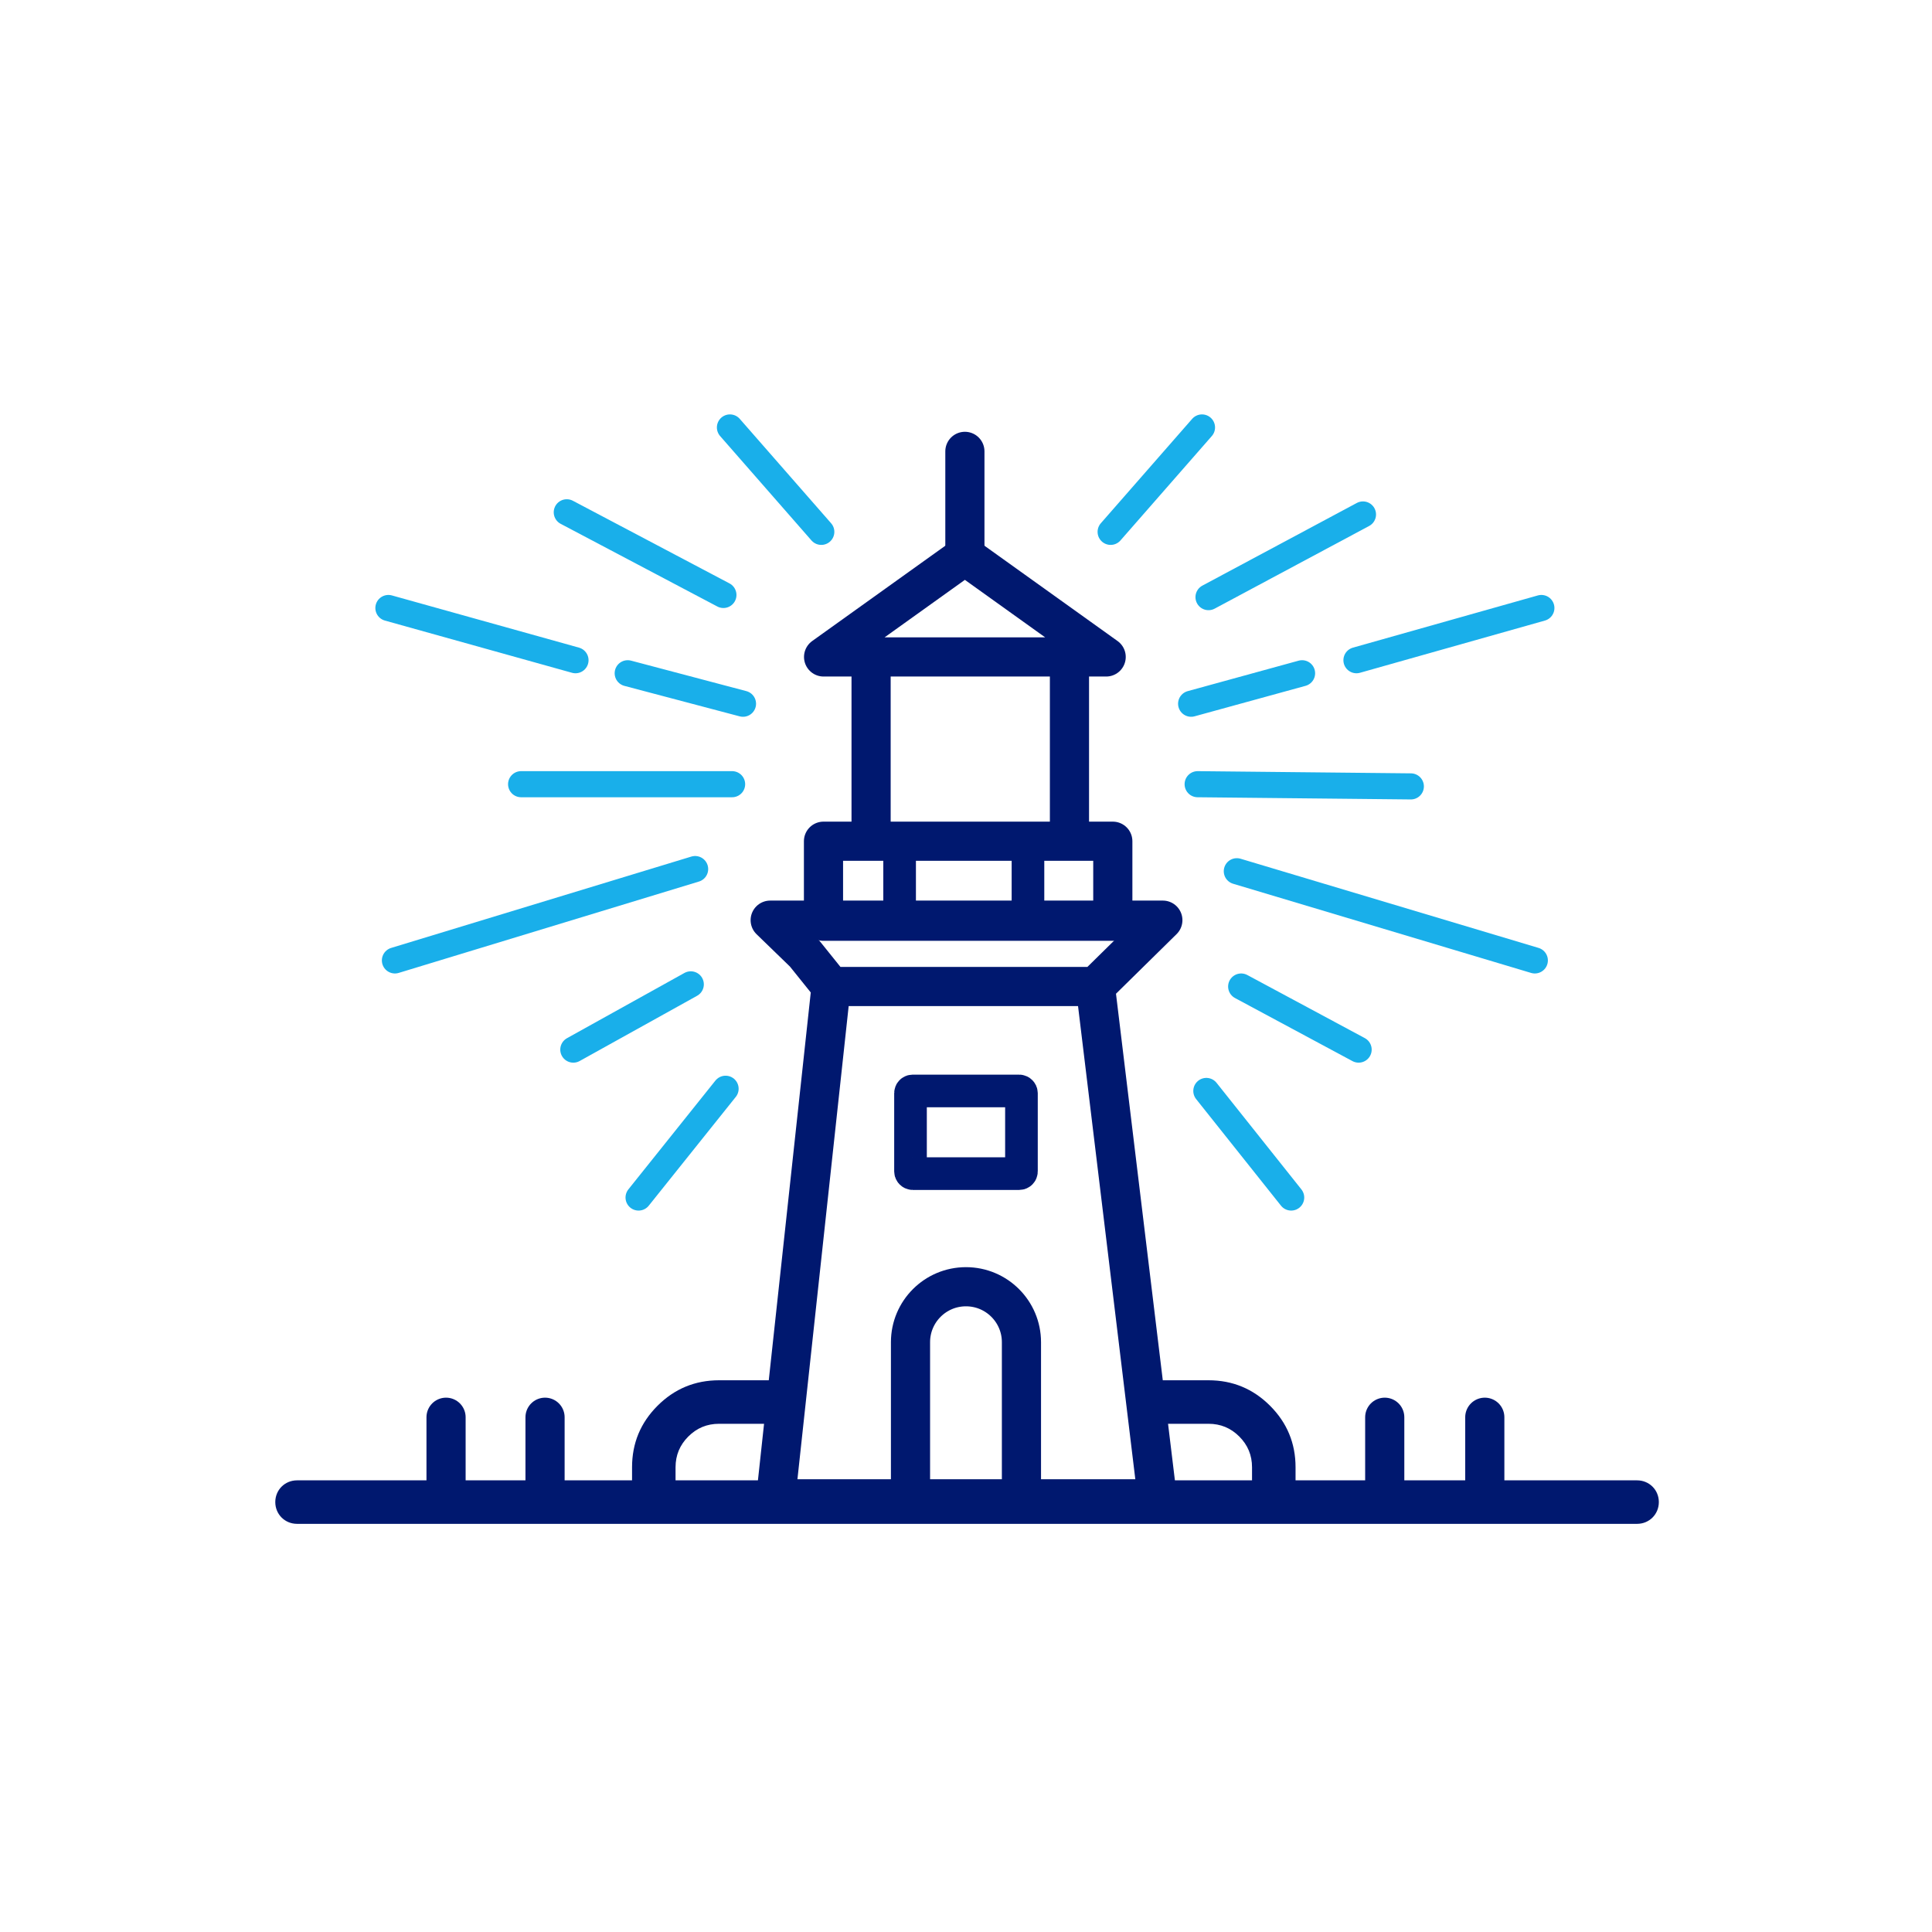 <svg width="800" height="800" viewBox="0 0 800 800" fill="none" xmlns="http://www.w3.org/2000/svg" xmlns:xlink="http://www.w3.org/1999/xlink">
	<desc>
			Created with Pixso.
	</desc>
	<defs>
		<clipPath id="clip2_45">
			<rect id="画板 1" width="800" height="800" fill="white" fill-opacity="0"/>
		</clipPath>
	</defs>
	<g clip-path="url(#clip2_45)">
		<path id="底部线条1" d="M184.7 586.85L184.7 621.99" stroke="#00186F" stroke-opacity="1" stroke-width="16.214" stroke-linecap="round"/>
		<path id="底部线条2" d="M225.69 586.85L225.69 622" stroke="#00186F" stroke-opacity="1" stroke-width="16.214" stroke-linecap="round"/>
		<path id="底部线条3" d="M573.39 586.85L573.39 622" stroke="#00186F" stroke-opacity="1" stroke-width="16.214" stroke-linecap="round"/>
		<path id="底部线条4" d="M614.82 586.85L614.82 622" stroke="#00186F" stroke-opacity="1" stroke-width="16.214" stroke-linecap="round"/>
		<path id="直线 1" d="M497.72 177L459.89 220.23" stroke="#19AFEA" stroke-opacity="1" stroke-width="10.809" stroke-linecap="round"/>
		<path id="直线 2" d="M500.42 247.26L564.38 213.03" stroke="#19AFEA" stroke-opacity="1" stroke-width="10.809" stroke-linecap="round"/>
		<path id="直线 3" d="M493.22 291.4L539.16 278.78" stroke="#19AFEA" stroke-opacity="1" stroke-width="10.809" stroke-linecap="round"/>
		<path id="直线 4" d="M561.68 273.38L638.25 251.76" stroke="#19AFEA" stroke-opacity="1" stroke-width="10.809" stroke-linecap="round"/>
		<path id="直线 5" d="M495.92 324.72L584.2 325.63" stroke="#19AFEA" stroke-opacity="1" stroke-width="10.809" stroke-linecap="round"/>
		<path id="直线 6" d="M512.14 360.76L635.54 397.69" stroke="#19AFEA" stroke-opacity="1" stroke-width="10.809" stroke-linecap="round"/>
		<path id="直线 7" d="M513.94 408.5L562.58 434.62" stroke="#19AFEA" stroke-opacity="1" stroke-width="10.809" stroke-linecap="round"/>
		<path id="直线 8" d="M499.52 451.74L534.65 495.87" stroke="#19AFEA" stroke-opacity="1" stroke-width="10.809" stroke-linecap="round"/>
		<path id="直线 9" d="M264.42 495.87L300.45 450.83" stroke="#19AFEA" stroke-opacity="1" stroke-width="10.809" stroke-linecap="round"/>
		<path id="直线 10" d="M237.4 434.62L286.04 407.6" stroke="#19AFEA" stroke-opacity="1" stroke-width="10.809" stroke-linecap="round"/>
		<path id="直线 11" d="M163.53 397.69L287.84 359.86" stroke="#19AFEA" stroke-opacity="1" stroke-width="10.809" stroke-linecap="round"/>
		<path id="直线 12" d="M215.78 324.72L303.15 324.72" stroke="#19AFEA" stroke-opacity="1" stroke-width="10.809" stroke-linecap="round"/>
		<path id="直线 13" d="M160.83 251.76L238.3 273.38" stroke="#19AFEA" stroke-opacity="1" stroke-width="10.809" stroke-linecap="round"/>
		<path id="直线 14" d="M259.92 278.78L307.66 291.4" stroke="#19AFEA" stroke-opacity="1" stroke-width="10.809" stroke-linecap="round"/>
		<path id="直线 15" d="M234.69 212.13L299.55 246.36" stroke="#19AFEA" stroke-opacity="1" stroke-width="10.809" stroke-linecap="round"/>
		<path id="直线 16" d="M302.25 177L340.08 220.23" stroke="#19AFEA" stroke-opacity="1" stroke-width="10.809" stroke-linecap="round"/>
		<path id="多边形 1" d="M341.03 272.03L458.04 272.03L399.54 230.14L341.03 272.03Z" stroke="#00186F" stroke-opacity="1" stroke-width="16.214" stroke-linejoin="round"/>
		<path id="矢量 1" d="M297.75 589.56L326.57 589.56L326.57 571.54L297.75 571.54Q290.29 571.54 283.92 574.18Q277.55 576.82 272.27 582.09Q266.99 587.37 264.35 593.74Q261.72 600.11 261.72 607.57L261.72 612.98L123 612.98C117.95 612.98 113.99 616.94 113.99 621.98C113.99 627.03 117.95 630.99 123 630.99L677.88 630.99C682.92 630.99 686.89 627.03 686.89 621.98C686.89 616.94 682.92 612.98 677.88 612.98L536.46 612.98L536.46 607.57Q536.46 600.11 533.82 593.74Q531.18 587.37 525.9 582.09Q520.63 576.82 514.26 574.18Q507.89 571.54 500.42 571.54L475.2 571.54L475.2 589.56L500.42 589.56Q504.16 589.56 507.34 590.87Q510.53 592.19 513.16 594.83Q515.8 597.47 517.12 600.65Q518.44 603.84 518.44 607.57L518.44 612.98L279.73 612.98L279.73 607.57Q279.73 603.84 281.05 600.65Q282.37 597.47 285.01 594.83Q287.65 592.19 290.83 590.87Q294.02 589.56 297.75 589.56Z" fill="#00186F" fill-opacity="1" fill-rule="evenodd"/>
		<path id="矢量 2" d="M344.14 408.5L453.58 408.5L481.51 381.02L318.92 381.02L333.1 394.76L344.14 408.5L321.17 620.63L479.26 620.63L453.58 408.5" stroke="#00186F" stroke-opacity="1" stroke-width="16.214" stroke-linejoin="round"/>
		<path id="矢量 3" d="M340.99 348.33L360.7 348.33L442.84 348.33L460.79 348.33L460.79 381.47L340.99 381.47L340.99 348.33ZM360.7 348.33L360.7 276.98M442.84 348.33L442.84 276.98" stroke="#00186F" stroke-opacity="1" stroke-width="16.214" stroke-linejoin="round"/>
		<path id="直线 17" d="M399.54 186.9L399.54 230.14" stroke="#00186F" stroke-opacity="1" stroke-width="16.214" stroke-linecap="round"/>
		<path id="直线 17" d="M372.51 347.24L372.51 378.77" stroke="#00186F" stroke-opacity="1" stroke-width="13.512" stroke-linecap="round"/>
		<path id="直线 17" d="M425.66 347.24L425.66 378.77" stroke="#00186F" stroke-opacity="1" stroke-width="13.512" stroke-linecap="round"/>
		<path id="大门" d="M382 621.98C379.25 621.98 377.02 619.75 377.02 617L377.02 583.05L377.02 555.78C377.02 543.09 387.3 532.81 399.99 532.81C412.67 532.81 422.96 543.09 422.96 555.78L422.96 583.05L422.96 617C422.96 619.75 420.73 621.98 417.98 621.98L382 621.98Z" stroke="#00186F" stroke-opacity="1" stroke-width="16.214" stroke-linejoin="round"/>
		<rect id="窗户" x="377.022" y="451.74" rx="0.901" width="45.94" height="34.23" stroke="#00186F" stroke-opacity="1" stroke-width="13.512"/>
	</g>
</svg>
